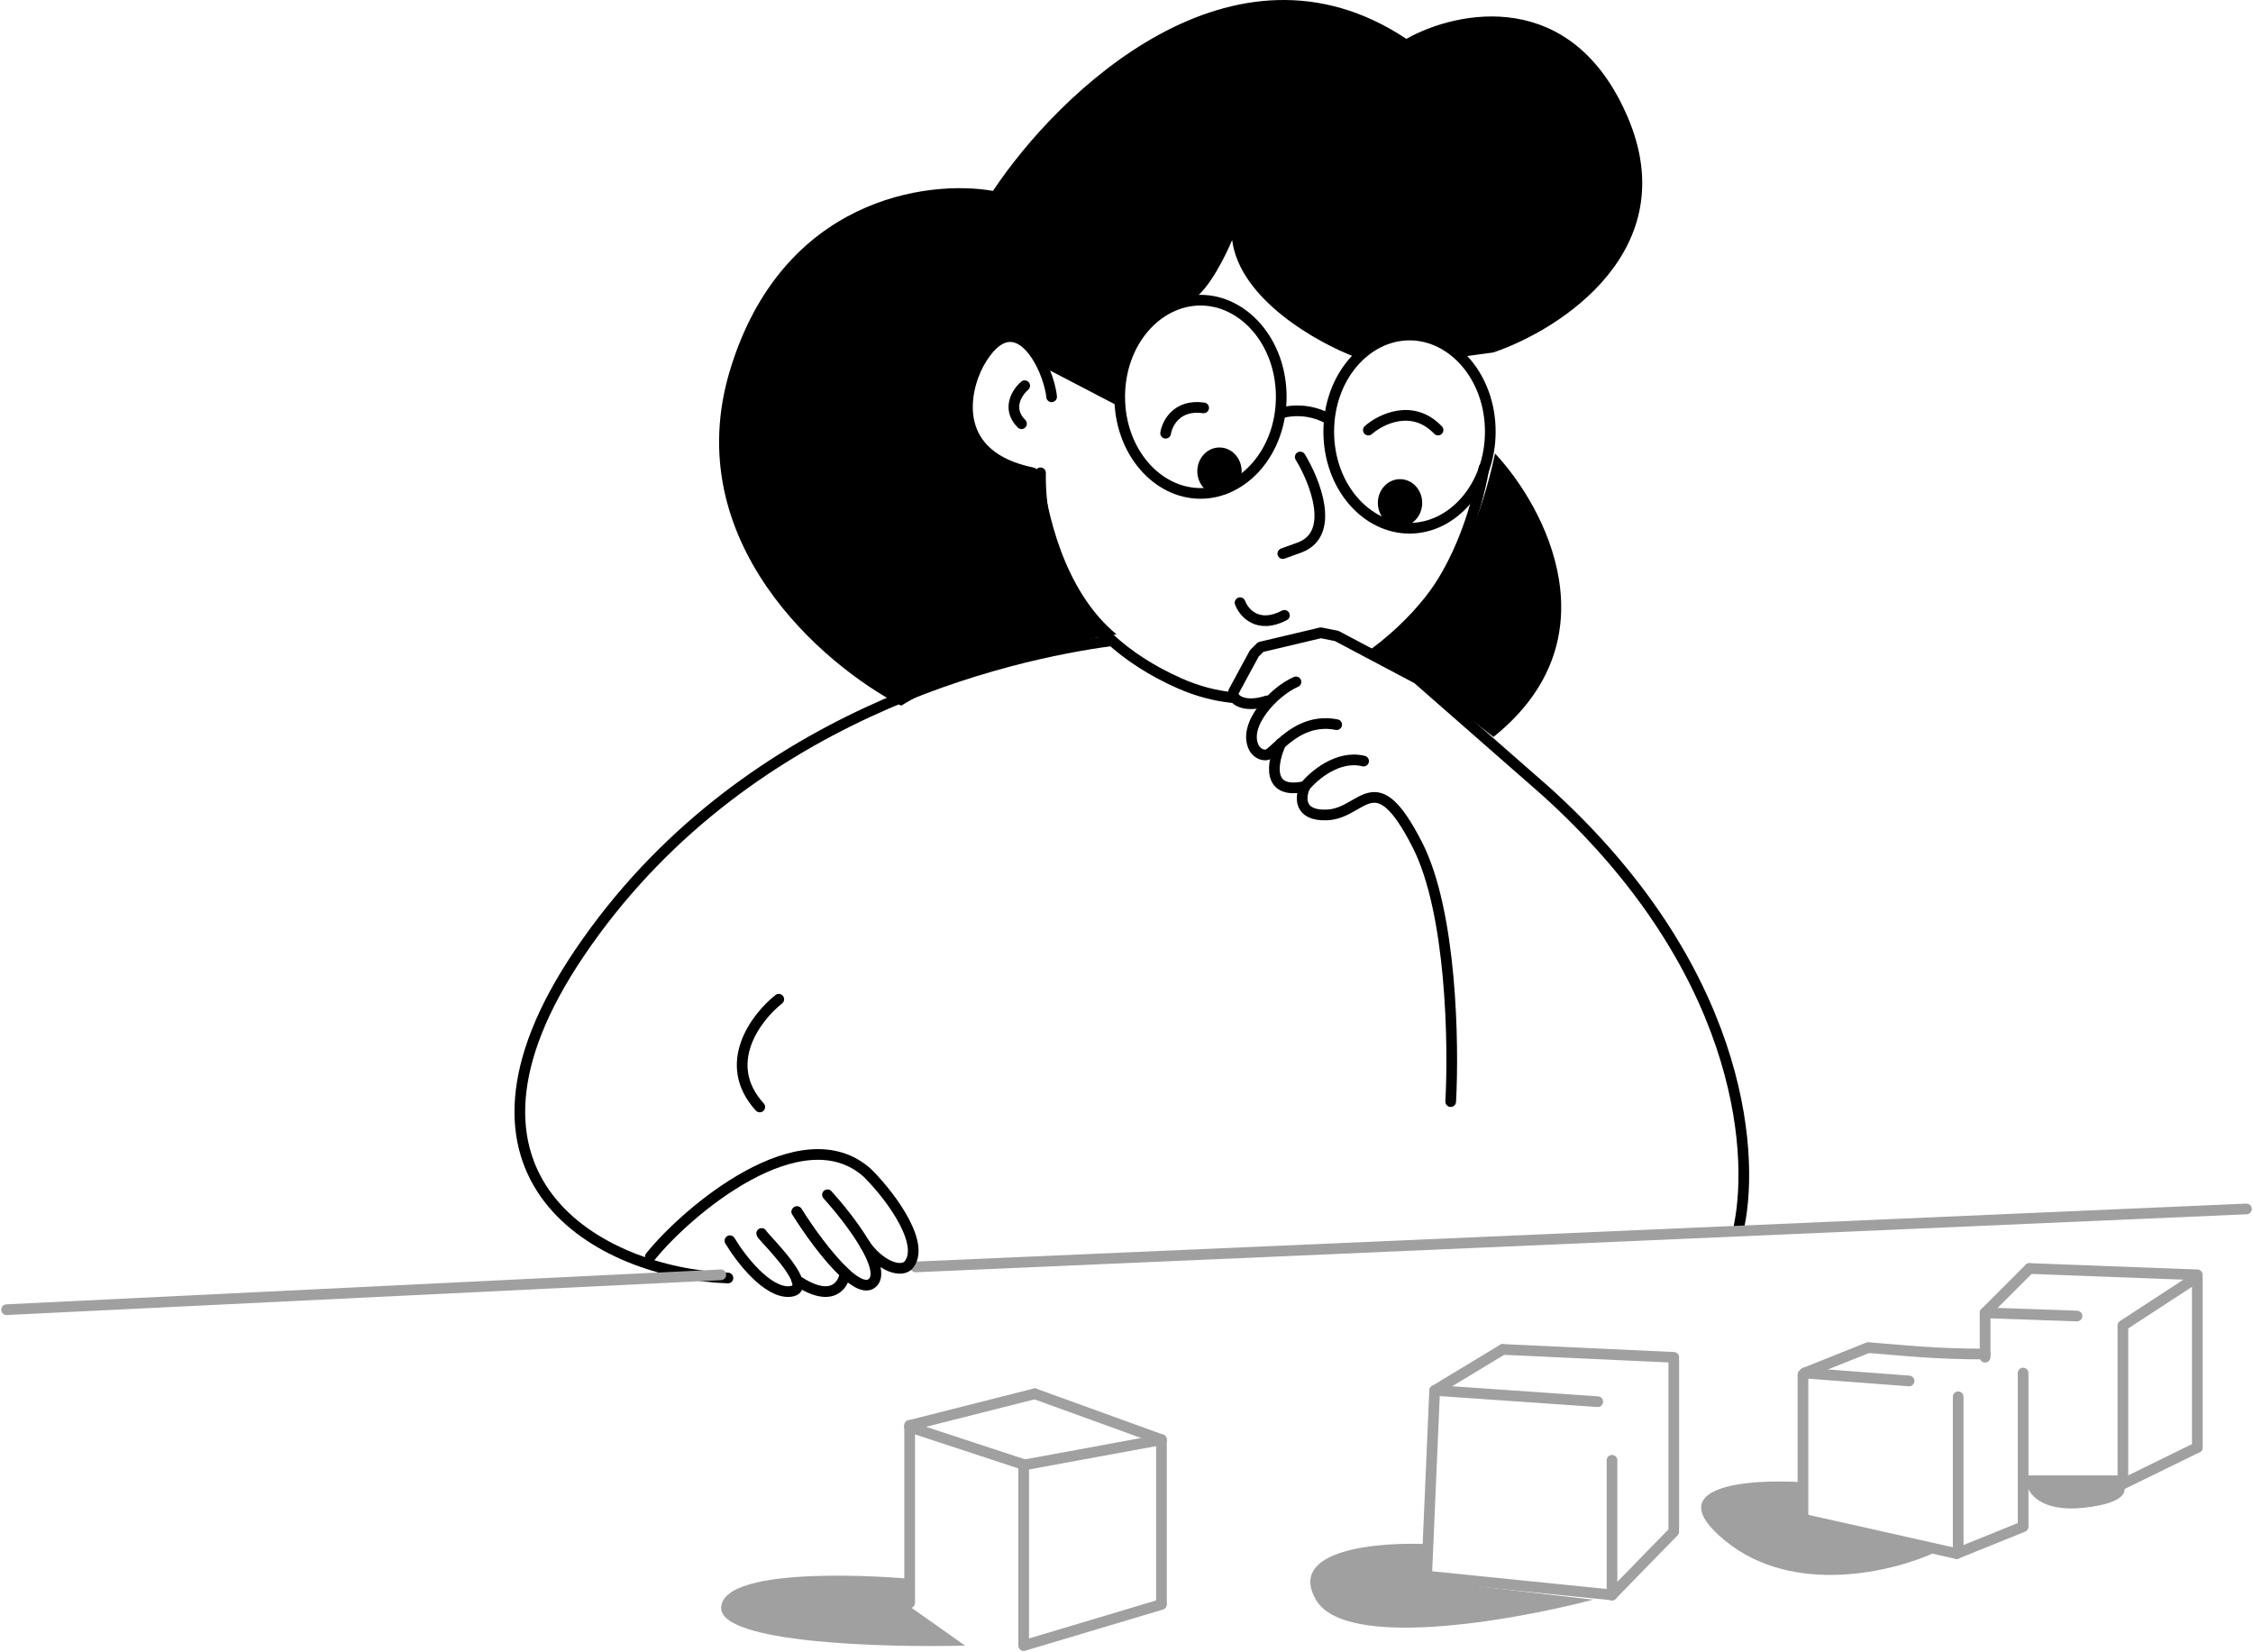<svg width="1054" height="773" viewBox="0 0 1054 773" fill="none" xmlns="http://www.w3.org/2000/svg">
<path d="M807.164 720.831C775.157 694.752 818.525 691.689 844.209 693.418V710.459L905.705 726.018C886.194 735.156 839.171 746.911 807.164 720.831Z" fill="#A0A0A0"/>
<path d="M975.35 705.272C954.605 707.643 948.431 698.357 947.937 693.418H992.391C995.355 696.382 996.096 702.902 975.35 705.272Z" fill="#A0A0A0"/>
<path d="M928.673 633.405C905.705 633.405 893.11 631.923 874.587 630.441" stroke="#A0A0A0" stroke-width="5" stroke-linecap="round"/>
<path d="M946.455 642.296V713.423" stroke="#A0A0A0" stroke-width="5" stroke-linecap="round"/>
<path d="M893.11 646L844.21 642.296" stroke="#A0A0A0" stroke-width="5" stroke-linecap="round"/>
<path d="M916.078 653.409V725.277" stroke="#A0A0A0" stroke-width="5" stroke-linecap="round"/>
<path d="M915.337 726.759L946.455 714.164" stroke="#A0A0A0" stroke-width="5" stroke-linecap="round"/>
<path d="M873.847 630.441L844.21 642.296" stroke="#A0A0A0" stroke-width="5" stroke-linecap="round"/>
<path d="M843.47 643.037V711.2" stroke="#A0A0A0" stroke-width="5" stroke-linecap="round"/>
<path d="M842.729 710.459L915.337 726.759" stroke="#A0A0A0" stroke-width="5" stroke-linecap="round"/>
<path d="M928.673 634.887V614.142" stroke="#A0A0A0" stroke-width="5" stroke-linecap="round"/>
<path d="M993.132 692.677V620.81" stroke="#A0A0A0" stroke-width="5" stroke-linecap="round"/>
<path d="M1027.95 597.101V677.118" stroke="#A0A0A0" stroke-width="5" stroke-linecap="round"/>
<path d="M993.132 694.159L1027.95 677.118" stroke="#A0A0A0" stroke-width="5" stroke-linecap="round"/>
<path d="M1027.95 596.36L949.419 593.396" stroke="#A0A0A0" stroke-width="5" stroke-linecap="round"/>
<path d="M928.673 614.142L949.419 593.396" stroke="#A0A0A0" stroke-width="5" stroke-linecap="round"/>
<path d="M993.132 620.069L1027.21 597.842" stroke="#A0A0A0" stroke-width="5" stroke-linecap="round"/>
<path d="M993.132 692.678H949.419" stroke="#A0A0A0" stroke-width="5" stroke-linecap="round"/>
<path d="M929.415 614.142L971.646 615.623" stroke="#A0A0A0" stroke-width="5" stroke-linecap="round"/>
<path d="M337.382 752.019C338.123 731.274 421.104 737.942 426.29 738.683V752.019L451.481 769.8C413.201 770.788 336.789 768.615 337.382 752.019Z" fill="#A0A0A0"/>
<path d="M543.353 749.795V674.223" stroke="#A0A0A0" stroke-width="5" stroke-linecap="round"/>
<path d="M478.894 769.058V686.077" stroke="#A0A0A0" stroke-width="5" stroke-linecap="round"/>
<path d="M425.549 749.795V666.813" stroke="#A0A0A0" stroke-width="5" stroke-linecap="round"/>
<path d="M425.549 666.814L484.08 651.996" stroke="#A0A0A0" stroke-width="5" stroke-linecap="round"/>
<path d="M543.353 673.482L478.894 685.337" stroke="#A0A0A0" stroke-width="5" stroke-linecap="round"/>
<path d="M478.894 769.8L543.353 750.536" stroke="#A0A0A0" stroke-width="5" stroke-linecap="round"/>
<path d="M543.352 673.482L484.08 651.996" stroke="#A0A0A0" stroke-width="5" stroke-linecap="round"/>
<path d="M425.549 667.555L479.635 685.336" stroke="#A0A0A0" stroke-width="5" stroke-linecap="round"/>
<path d="M615.584 748.313C601.951 724.604 645.467 721.147 668.929 722.382V739.423L745.242 748.313C707.703 758.192 629.216 772.022 615.584 748.313Z" fill="#A0A0A0"/>
<path d="M783.027 716.454L754.131 746.09" stroke="#A0A0A0" stroke-width="5" stroke-linecap="round"/>
<path d="M747.463 655.7L672.632 650.514" stroke="#A0A0A0" stroke-width="5" stroke-linecap="round"/>
<path d="M703.009 631.25L783.026 634.955" stroke="#A0A0A0" stroke-width="5" stroke-linecap="round"/>
<path d="M671.15 650.514L667.445 736.459" stroke="#A0A0A0" stroke-width="5" stroke-linecap="round"/>
<path d="M783.026 636.437V714.972" stroke="#A0A0A0" stroke-width="5" stroke-linecap="round"/>
<path d="M754.131 683.113V746.09" stroke="#A0A0A0" stroke-width="5" stroke-linecap="round"/>
<path d="M671.15 650.514L703.009 631.25" stroke="#A0A0A0" stroke-width="5" stroke-linecap="round"/>
<path d="M754.131 746.091L666.705 737.2" stroke="#A0A0A0" stroke-width="5" stroke-linecap="round"/>
<path d="M600.133 193.026C603.344 192.038 611.839 191.1 620.137 195.249" stroke="black" stroke-width="5" stroke-linecap="round"/>
<path d="M570.497 231.553C576.225 231.553 580.869 226.578 580.869 220.44C580.869 214.302 576.225 209.326 570.497 209.326C564.768 209.326 560.124 214.302 560.124 220.44C560.124 226.578 564.768 231.553 570.497 231.553Z" fill="black"/>
<path d="M654.96 246.372C660.689 246.372 665.333 241.396 665.333 235.258C665.333 229.12 660.689 224.145 654.96 224.145C649.231 224.145 644.587 229.12 644.587 235.258C644.587 241.396 649.231 246.372 654.96 246.372Z" fill="black"/>
<path d="M545.306 202.658C546.047 197.965 550.641 189.025 563.088 190.803" stroke="black" stroke-width="5" stroke-linecap="round"/>
<path d="M640.142 201.176C646.069 195.99 660.887 188.729 672.742 201.176" stroke="black" stroke-width="5" stroke-linecap="round"/>
<path d="M608.283 213.771C615.198 225.133 624.879 249.483 608.283 256.003L600.133 258.967" stroke="black" stroke-width="5" stroke-linecap="round"/>
<path d="M580.129 281.935C581.858 286.627 588.427 294.382 600.874 287.862" stroke="black" stroke-width="5" stroke-linecap="round"/>
<path d="M341.557 173.022C317.255 253.04 384.775 311.078 421.574 330.094C454.767 309.941 502.085 299.716 522.337 296.753C497.147 276.008 489.49 237.974 487.515 220.44C474.178 224.885 438.615 207.844 454.915 173.022C467.955 145.164 482.081 159.438 487.515 170.058L523.819 186.358C523.819 152.573 547.033 141.163 558.642 139.681C565.754 134.939 573.46 119.429 576.423 112.268C579.98 140.126 616.432 160.426 634.214 167.095C657.33 148.72 675.95 159.438 682.373 167.095L698.673 164.872C730.531 154.006 787.729 116.861 761.649 55.218C735.57 -6.425 681.632 4.837 657.923 18.173C576.72 -35.765 495.17 43.116 464.547 89.3C433.675 83.866 365.858 93.004 341.557 173.022Z" fill="black"/>
<path d="M523.079 187.099L487.516 168.577" stroke="black" stroke-width="5" stroke-linecap="round"/>
<path d="M599.392 185.618C599.392 211.171 581.927 230.813 561.606 230.813C541.284 230.813 523.82 211.171 523.82 185.618C523.82 160.062 541.284 140.422 561.606 140.422C581.927 140.422 599.392 160.062 599.392 185.618Z" stroke="black" stroke-width="5"/>
<path d="M697.191 201.917C697.191 227.471 679.727 247.112 659.405 247.112C639.084 247.112 621.619 227.471 621.619 201.917C621.619 176.362 639.084 156.722 659.405 156.722C679.727 156.722 697.191 176.362 697.191 201.917Z" stroke="black" stroke-width="5"/>
<path d="M698.673 344.742C755.575 299.102 723.123 237.558 699.414 212.12C686.374 273.763 656.196 300.287 643.105 306.214L663.851 317.328L698.673 344.742Z" fill="black"/>
<path d="M491.961 185.618C490.727 172.034 474.92 139.681 457.88 170.059C450.471 183.888 445.136 213.476 483.07 221.181" stroke="black" stroke-width="5" stroke-linecap="round"/>
<path d="M479.366 180.431C475.909 183.395 470.771 191.1 477.884 198.213" stroke="black" stroke-width="5" stroke-linecap="round"/>
<path d="M694.23 218.958C690.081 242.667 680.892 264.143 671.26 277.489C665.238 285.835 655.48 296.369 643.039 305.552" stroke="black" stroke-width="5" stroke-linecap="round"/>
<path d="M486.775 221.181C486.281 251.31 498.038 296.012 551.976 319.721C560.273 323.368 568.43 325.46 576.358 326.303" stroke="black" stroke-width="5" stroke-linecap="round"/>
<path d="M637.919 356.025C626.065 353.062 614.705 362.694 610.506 367.88C608.283 372.573 607.246 381.809 620.879 381.216C637.919 380.475 643.106 356.025 663.11 395.293C679.114 426.708 680.151 488.4 678.669 515.32" stroke="black" stroke-width="5" stroke-linecap="round" stroke-linejoin="round"/>
<path d="M599.135 347.875C595.269 356.272 592.131 372.028 610.505 367.879" stroke="black" stroke-width="5" stroke-linecap="round" stroke-linejoin="round"/>
<path d="M606.286 318.98C595.913 323.426 580.87 339.429 586.797 350.098C587.538 351.333 589.761 353.655 592.725 353.062C594.023 352.803 596.139 350.543 599.136 347.876C604.696 342.928 613.291 336.578 625.324 338.985" stroke="black" stroke-width="5" stroke-linecap="round" stroke-linejoin="round"/>
<path d="M813.619 573.391C821.028 537.087 813.81 451.898 723.123 370.102L663.11 317.498L625.324 297.494L617.916 296.012L589.762 302.68L586.797 305.643L577.165 323.425C575.683 327.13 582.056 331.427 592.725 327.871" stroke="black" stroke-width="5" stroke-linecap="round" stroke-linejoin="round"/>
<path d="M520.117 299.717C471.958 306.137 346.938 333.744 271.173 445.675C199.767 551.165 280.526 595.619 340.539 597.842" stroke="black" stroke-width="5" stroke-linecap="round" stroke-linejoin="round"/>
<path d="M3.07 612.659L337.217 596.359" stroke="#A0A0A0" stroke-width="5" stroke-linecap="round" stroke-linejoin="round"/>
<path d="M428.349 592.656L1050.93 565.531" stroke="#A0A0A0" stroke-width="5" stroke-linecap="round"/>
<path d="M372.848 598.98C373.764 601.82 373.09 603.862 369.521 604.169C358.961 605.074 346.418 588.703 341.469 580.405" stroke="black" stroke-width="5" stroke-linecap="round"/>
<path d="M372.822 566.826C378.093 575.247 387.284 588.224 395.342 595.585C394.607 601.243 389.079 609.843 372.848 598.98C370.377 591.313 356.32 577.836 356.32 577.011" stroke="black" stroke-width="5" stroke-linecap="round"/>
<path d="M387.123 558.905C397.206 570.032 415.505 593.871 408.025 600.208C406.699 601.331 405.008 601.439 403.074 600.781C400.772 599.997 398.125 598.126 395.342 595.584C387.284 588.223 378.093 575.247 372.822 566.825" stroke="black" stroke-width="5" stroke-linecap="round"/>
<path d="M304.234 587.904C321.102 566.781 375.022 520.996 405.824 548.721C418.108 560.98 433.418 583.137 424.618 592.19C420.217 595.585 410.692 591.058 404.548 582.005" stroke="black" stroke-width="5" stroke-linecap="round"/>
<path d="M364.325 467.442C353.705 475.84 337.06 497.671 355.434 517.824" stroke="black" stroke-width="5" stroke-linecap="round"/>
</svg>
